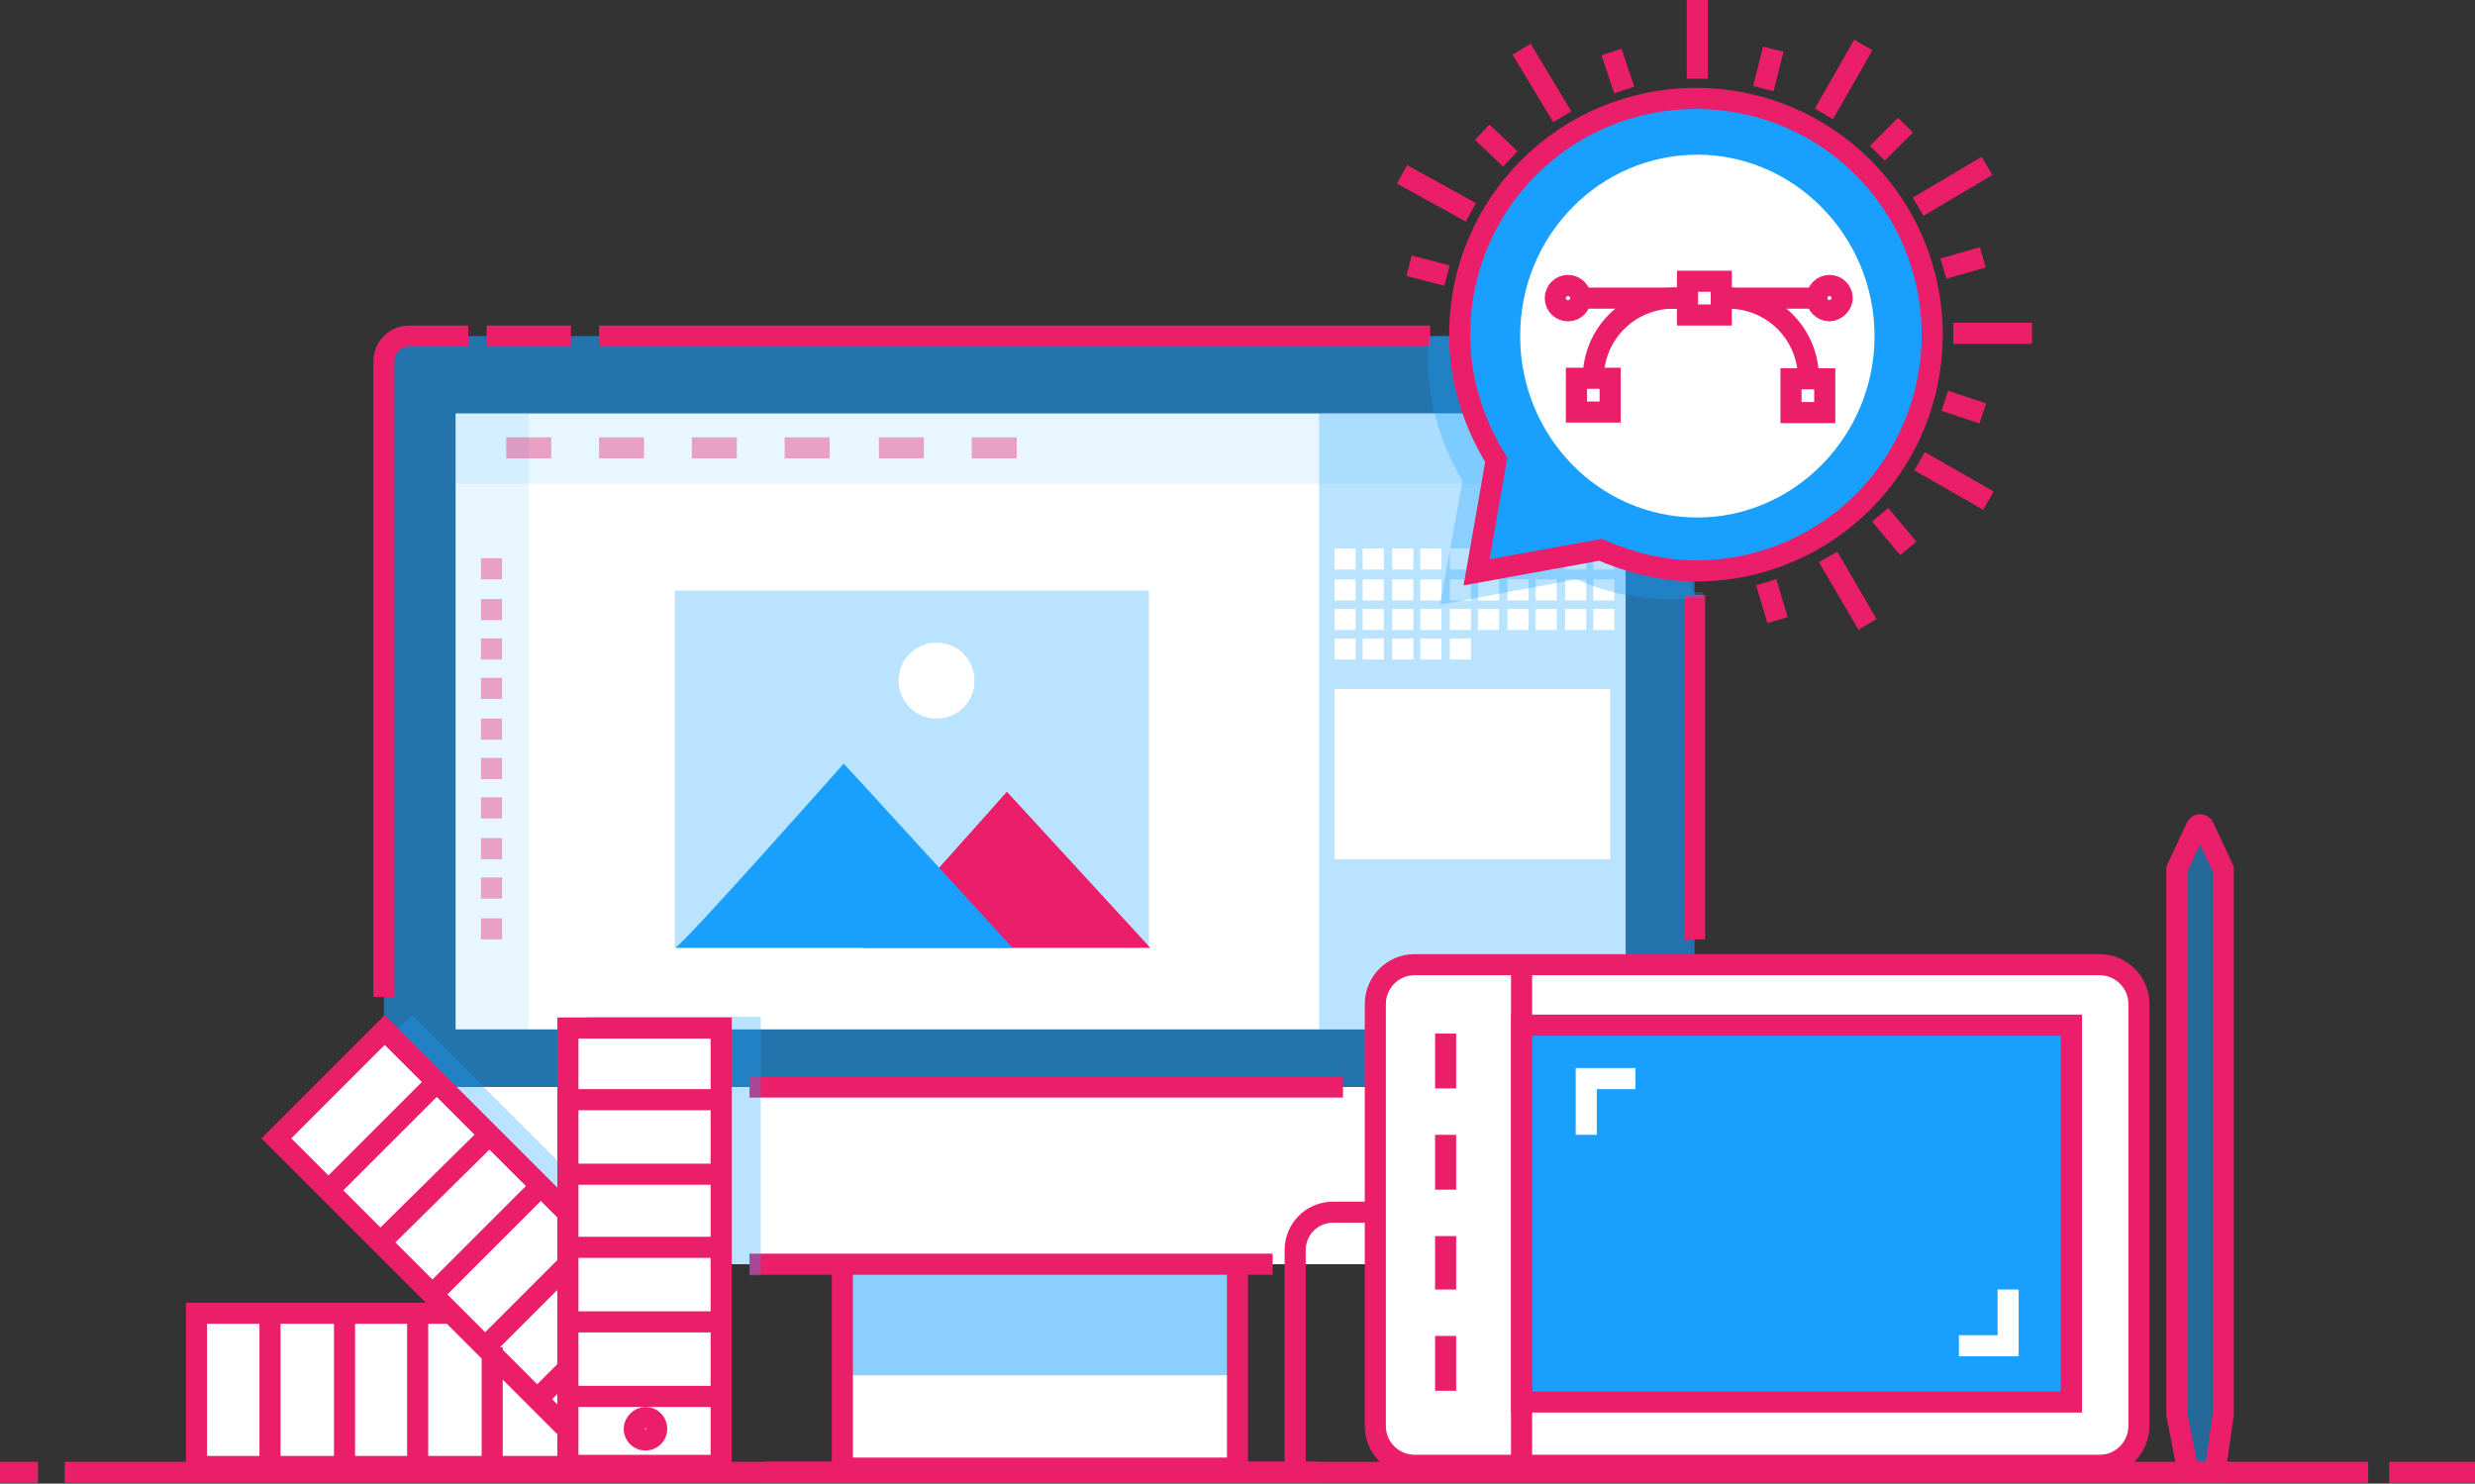 <?xml version="1.0" encoding="utf-8"?>
<!-- Generator: Adobe Illustrator 22.1.0, SVG Export Plug-In . SVG Version: 6.00 Build 0)  -->
<svg xmlns="http://www.w3.org/2000/svg" xmlns:xlink="http://www.w3.org/1999/xlink" x="0px" y="0px"
	 viewBox="0 0 176 105.5" style="enable-background:new 0 0 176 105.5;" xml:space="preserve">
<rect x="0" y="0" width="176" height="105.5" fill="#333333" stroke="none"/>
<style type="text/css">
	.graphic-design-0{fill:#19A0FF;}
	.graphic-design-1{fill:none;stroke:#EA1E69;}
	.graphic-design-2{fill:#FFFFFF;}
	.graphic-design-7{fill:#EA1E69;}
	.graphic-design-10{fill:none;stroke:#FFFFFF;}
</style>
<path id="graphicDesign_558_" class="graphic-design-0 fill-primary-lighter" opacity=".6" d="M120.5,79.4H27.3V25.9c0-1.1,0.9-2,2-2h89.2c1.1,0,2,0.9,2,2V79.4z"/>
<line id="graphicDesign_556_" class="graphic-design-1 fill-none stroke-primary" stroke-width="1.5" stroke-miterlimit="10" x1="34.6" y1="23.9" x2="40.6" y2="23.9"/>
<path id="graphicDesign_68_" class="graphic-design-1 fill-none stroke-primary" stroke-width="1.5" stroke-miterlimit="10" d="M27.3,70.9V25.7c0-1,0.8-1.8,1.8-1.8h4.2"/>
<line id="graphicDesign_66_" class="graphic-design-1 fill-none stroke-primary" stroke-width="1.5" stroke-miterlimit="10" x1="120.5" y1="42.3" x2="120.5" y2="66.8"/>
<line id="graphicDesign_63_" class="graphic-design-1 fill-none stroke-primary" stroke-width="1.5" stroke-miterlimit="10" x1="42.6" y1="23.9" x2="101.7" y2="23.9"/>
<rect id="graphicDesign_554_" x="32.4" y="29.4" class="graphic-design-2 fill-white" width="83.2" height="43.8"/>
<rect id="graphicDesign_553_" x="93.8" y="29.4" class="graphic-design-0 fill-primary-lighter" opacity=".3" width="21.8" height="43.8"/>
<rect id="graphicDesign_552_" x="94.9" y="49" class="graphic-design-2 fill-white" width="19.6" height="12.1"/>
<rect id="graphicDesign_551_" x="32.4" y="29.4" class="graphic-design-0 fill-primary-lighter" opacity=".1" width="5.2" height="43.8"/>
<rect id="graphicDesign_547_" x="32.4" y="29.4" class="graphic-design-0 fill-primary-lighter" opacity=".1" width="83.2" height="5"/>
<rect id="graphicDesign_546_" x="59.9" y="87.8" class="graphic-design-2 fill-white" width="28.1" height="16.6"/>
<rect id="graphicDesign_545_" x="59.9" y="89.5" class="graphic-design-0 fill-primary-lighter" opacity=".5" width="28.1" height="8.3"/>
<rect id="graphicDesign_544_" x="59.9" y="87.8" class="graphic-design-1 fill-none stroke-primary" stroke-width="1.5" stroke-miterlimit="10" width="28.1" height="16.6"/>
<path id="graphicDesign_543_" class="graphic-design-2 fill-white" d="M120.5,77.3H27.3v10.6c0,1.1,0.9,2,2,2h89.2c1.1,0,2-0.9,2-2V77.3z"/>
<line id="graphicDesign_70_" class="graphic-design-1 fill-none stroke-primary" stroke-width="1.5" stroke-miterlimit="10" x1="95.5" y1="77.3" x2="53.3" y2="77.3"/>
<line id="graphicDesign_69_" class="graphic-design-1 fill-none stroke-primary" stroke-width="1.5" stroke-miterlimit="10" x1="53.3" y1="89.9" x2="90.5" y2="89.9"/>
<line id="graphicDesign_541_" class="graphic-design-1 fill-none stroke-primary" stroke-width="1.5" stroke-miterlimit="10" x1="54.4" y1="104.7" x2="93.8" y2="104.7"/>
<rect id="graphicDesign_540_" x="34.2" y="39.7" class="graphic-design-7 fill-primary" opacity=".4" width="1.5" height="1.5"/>
<rect id="graphicDesign_539_" x="94.9" y="39" class="graphic-design-2 fill-white" width="1.5" height="1.5"/>
<rect id="graphicDesign_538_" x="96.9" y="39" class="graphic-design-2 fill-white" width="1.5" height="1.5"/>
<rect id="graphicDesign_537_" x="99" y="39" class="graphic-design-2 fill-white" width="1.5" height="1.5"/>
<rect id="graphicDesign_536_" x="101" y="39" class="graphic-design-2 fill-white" width="1.5" height="1.5"/>
<rect id="graphicDesign_535_" x="103.1" y="39" class="graphic-design-2 fill-white" width="1.5" height="1.5"/>
<rect id="graphicDesign_534_" x="105.1" y="39" class="graphic-design-2 fill-white" width="1.5" height="1.5"/>
<rect id="graphicDesign_533_" x="107.2" y="39" class="graphic-design-2 fill-white" width="1.5" height="1.5"/>
<rect id="graphicDesign_532_" x="109.2" y="39" class="graphic-design-2 fill-white" width="1.5" height="1.5"/>
<rect id="graphicDesign_531_" x="111.3" y="39" class="graphic-design-2 fill-white" width="1.5" height="1.5"/>
<rect id="graphicDesign_530_" x="113.3" y="39" class="graphic-design-2 fill-white" width="1.5" height="1.5"/>
<g id="graphicDesign_519_">
	<rect id="graphicDesign_529_" x="94.9" y="41.2" class="graphic-design-2 fill-white" width="1.5" height="1.5"/>
	<rect id="graphicDesign_528_" x="96.9" y="41.2" class="graphic-design-2 fill-white" width="1.5" height="1.5"/>
	<rect id="graphicDesign_527_" x="99" y="41.2" class="graphic-design-2 fill-white" width="1.5" height="1.5"/>
	<rect id="graphicDesign_526_" x="101" y="41.2" class="graphic-design-2 fill-white" width="1.5" height="1.5"/>
	<rect id="graphicDesign_525_" x="103.1" y="41.2" class="graphic-design-2 fill-white" width="1.5" height="1.5"/>
	<rect id="graphicDesign_524_" x="105.1" y="41.2" class="graphic-design-2 fill-white" width="1.5" height="1.5"/>
	<rect id="graphicDesign_523_" x="107.2" y="41.2" class="graphic-design-2 fill-white" width="1.5" height="1.5"/>
	<rect id="graphicDesign_522_" x="109.2" y="41.2" class="graphic-design-2 fill-white" width="1.5" height="1.5"/>
	<rect id="graphicDesign_521_" x="111.3" y="41.2" class="graphic-design-2 fill-white" width="1.5" height="1.5"/>
	<rect id="graphicDesign_520_" x="113.3" y="41.2" class="graphic-design-2 fill-white" width="1.5" height="1.5"/>
</g>
<g id="graphicDesign_501_">
	<rect id="graphicDesign_518_" x="94.9" y="43.3" class="graphic-design-2 fill-white" width="1.5" height="1.5"/>
	<rect id="graphicDesign_515_" x="96.9" y="43.3" class="graphic-design-2 fill-white" width="1.5" height="1.5"/>
	<rect id="graphicDesign_510_" x="99" y="43.3" class="graphic-design-2 fill-white" width="1.5" height="1.5"/>
	<rect id="graphicDesign_508_" x="101" y="43.3" class="graphic-design-2 fill-white" width="1.5" height="1.5"/>
	<rect id="graphicDesign_507_" x="103.1" y="43.3" class="graphic-design-2 fill-white" width="1.5" height="1.5"/>
	<rect id="graphicDesign_506_" x="105.1" y="43.3" class="graphic-design-2 fill-white" width="1.5" height="1.5"/>
	<rect id="graphicDesign_505_" x="107.2" y="43.3" class="graphic-design-2 fill-white" width="1.5" height="1.5"/>
	<rect id="graphicDesign_504_" x="109.2" y="43.3" class="graphic-design-2 fill-white" width="1.5" height="1.5"/>
	<rect id="graphicDesign_503_" x="111.3" y="43.3" class="graphic-design-2 fill-white" width="1.5" height="1.5"/>
	<rect id="graphicDesign_502_" x="113.3" y="43.3" class="graphic-design-2 fill-white" width="1.5" height="1.5"/>
</g>
<rect id="graphicDesign_500_" x="94.9" y="45.4" class="graphic-design-2 fill-white" width="1.5" height="1.5"/>
<rect id="graphicDesign_499_" x="96.9" y="45.4" class="graphic-design-2 fill-white" width="1.5" height="1.5"/>
<rect id="graphicDesign_498_" x="99" y="45.4" class="graphic-design-2 fill-white" width="1.5" height="1.5"/>
<rect id="graphicDesign_497_" x="101" y="45.4" class="graphic-design-2 fill-white" width="1.5" height="1.5"/>
<rect id="graphicDesign_496_" x="103.1" y="45.4" class="graphic-design-2 fill-white" width="1.5" height="1.5"/>
<rect id="graphicDesign_495_" x="36" y="31.1" class="graphic-design-7 fill-primary" opacity=".4" width="3.2" height="1.5"/>
<rect id="graphicDesign_494_" x="42.6" y="31.1" class="graphic-design-7 fill-primary" opacity=".4" width="3.2" height="1.5"/>
<rect id="graphicDesign_493_" x="49.2" y="31.1" class="graphic-design-7 fill-primary" opacity=".4" width="3.2" height="1.5"/>
<rect id="graphicDesign_492_" x="55.8" y="31.1" class="graphic-design-7 fill-primary" opacity=".4" width="3.2" height="1.5"/>
<rect id="graphicDesign_491_" x="62.5" y="31.1" class="graphic-design-7 fill-primary" opacity=".4" width="3.2" height="1.5"/>
<rect id="graphicDesign_490_" x="69.1" y="31.1" class="graphic-design-7 fill-primary" opacity=".4" width="3.2" height="1.5"/>
<rect id="graphicDesign_489_" x="34.2" y="42.6" class="graphic-design-7 fill-primary" opacity=".4" width="1.5" height="1.5"/>
<rect id="graphicDesign_488_" x="34.2" y="45.4" class="graphic-design-7 fill-primary" opacity=".4" width="1.5" height="1.5"/>
<rect id="graphicDesign_487_" x="34.2" y="48.2" class="graphic-design-7 fill-primary" opacity=".4" width="1.5" height="1.5"/>
<rect id="graphicDesign_486_" x="34.2" y="51.1" class="graphic-design-7 fill-primary" opacity=".4" width="1.5" height="1.5"/>
<rect id="graphicDesign_406_" x="34.2" y="53.9" class="graphic-design-7 fill-primary" opacity=".4" width="1.5" height="1.5"/>
<rect id="graphicDesign_331_" x="34.2" y="56.7" class="graphic-design-7 fill-primary" opacity=".4" width="1.5" height="1.5"/>
<rect id="graphicDesign_330_" x="34.2" y="59.6" class="graphic-design-7 fill-primary" opacity=".4" width="1.5" height="1.5"/>
<rect id="graphicDesign_328_" x="34.2" y="62.4" class="graphic-design-7 fill-primary" opacity=".4" width="1.5" height="1.5"/>
<rect id="graphicDesign_326_" x="34.2" y="65.3" class="graphic-design-7 fill-primary" opacity=".4" width="1.5" height="1.5"/>
<rect id="graphicDesign_294_" x="48" y="42" class="graphic-design-0 fill-primary-lighter" opacity=".3" width="33.7" height="25.4"/>
<path id="graphicDesign_662_" class="graphic-design-7 fill-primary" d="M61.4,67.4c0.4,0,10.2-11.1,10.2-11.1l10.2,11.1H61.4z"/>
<path id="graphicDesign_656_" class="graphic-design-0 fill-primary-lighter" d="M48,67.4c0.4,0,12-13.1,12-13.1l12,13.1H48z"/>
<path id="graphicDesign_655_" class="graphic-design-2 fill-white" d="M69.3,48.4c0,1.5-1.2,2.7-2.7,2.7c-1.5,0-2.7-1.2-2.7-2.7c0-1.5,1.2-2.7,2.7-2.7
	C68.1,45.7,69.3,46.9,69.3,48.4z"/>
<path id="graphicDesign_604_" class="graphic-design-2 fill-white" d="M150.1,104.1H99.8c-1.1,0-2-0.9-2-2V70.6c0-1.1,0.9-2,2-2h50.3c1.1,0,2,0.9,2,2v31.6
	C152.1,103.2,151.2,104.1,150.1,104.1z"/>
<path id="graphicDesign_555_" class="graphic-design-1 fill-none stroke-primary" stroke-width="1.5" stroke-miterlimit="10" d="M145.8,68.6h3.5c1.5,0,2.8,1.2,2.8,2.8v30c0,1.5-1.2,2.8-2.8,2.8h-48.7c-1.5,0-2.8-1.2-2.8-2.8
	v-30c0-1.5,1.2-2.8,2.8-2.8H145.8z"/>
<rect id="graphicDesign_601_" x="108.2" y="72.9" class="graphic-design-0 fill-primary-lighter" width="39.1" height="26.8"/>
<rect id="graphicDesign_600_" x="108.2" y="72.9" class="graphic-design-1 fill-none stroke-primary" stroke-width="1.5" stroke-miterlimit="10" width="39.1" height="26.8"/>
<line id="graphicDesign_599_" class="graphic-design-1 fill-none stroke-primary" stroke-width="1.5" stroke-miterlimit="10" x1="108.2" y1="68.3" x2="108.2" y2="104.1"/>
<line id="graphicDesign_598_" class="graphic-design-1 fill-none stroke-primary" stroke-width="1.5" stroke-miterlimit="10" x1="102.8" y1="73.5" x2="102.8" y2="77.4"/>
<line id="graphicDesign_597_" class="graphic-design-1 fill-none stroke-primary" stroke-width="1.5" stroke-miterlimit="10" x1="102.8" y1="80.7" x2="102.8" y2="84.6"/>
<line id="graphicDesign_596_" class="graphic-design-1 fill-none stroke-primary" stroke-width="1.5" stroke-miterlimit="10" x1="102.8" y1="87.9" x2="102.8" y2="91.7"/>
<line id="graphicDesign_594_" class="graphic-design-1 fill-none stroke-primary" stroke-width="1.5" stroke-miterlimit="10" x1="102.8" y1="95" x2="102.8" y2="98.9"/>
<polyline id="graphicDesign_593_" class="graphic-design-10 fill-none stroke-white" stroke-width="1.5" stroke-miterlimit="10" points="112.8,80.7 112.8,76.7 116.3,76.7 "/>
<polyline id="graphicDesign_591_" class="graphic-design-10 fill-none stroke-white" stroke-width="1.5" stroke-miterlimit="10" points="142.8,91.7 142.8,95.7 139.3,95.7 "/>
<path id="graphicDesign_590_" class="graphic-design-1 fill-none stroke-primary" stroke-width="1.5" stroke-miterlimit="10" d="M97.8,86.2h-3c-1.5,0-2.7,1.2-2.7,2.7v15.8"/>
<g id="graphicDesign_587_">
	<path id="graphicDesign_589_" class="graphic-design-0 fill-primary-lighter" opacity=".5" d="M157.5,104.7h-1.9l-0.8-4.1c0-0.1,0-0.2,0-0.3V61.8l1.7-3.5l1.7,3.5v38.5c0,0.1,0,0.2,0,0.3
		L157.5,104.7z"/>
	<path id="graphicDesign_588_" class="graphic-design-1 fill-none stroke-primary" stroke-width="1.5" stroke-miterlimit="10" d="M157.5,104.7h-1.9l-0.8-4.1c0-0.1,0-0.2,0-0.3V61.8l1.4-3c0.1-0.2,0.4-0.2,0.5,0l1.4,3v38.5
		c0,0.1,0,0.2,0,0.3L157.5,104.7z"/>
</g>
<polygon id="graphicDesign_76_" class="graphic-design-0 fill-primary-lighter" opacity=".3" points="54.1,90.7 54.1,72.3 41.7,72.3 41.7,84.6 29.3,72.2 27.3,74.1 27.3,77.3 27.3,79.4
	27.3,87.7 29.6,89.9 53.3,89.9 53.3,90.7 "/>
<rect id="graphicDesign_693_" x="24.1" y="83.2" transform="matrix(-1.836970e-16 1 -1 -1.836970e-16 128.27 69.285)" class="graphic-design-2 fill-white" width="10.9" height="31.1"/>
<rect id="graphicDesign_692_" x="11.1" y="96.1" transform="matrix(-1.836970e-16 1 -1 -1.836970e-16 115.34 82.215)" class="graphic-design-2 fill-white" opacity=".6" width="10.9" height="5.3"/>
<rect id="graphicDesign_691_" x="16.4" y="96.1" transform="matrix(-1.836970e-16 1 -1 -1.836970e-16 120.6 76.955)" class="graphic-design-2 fill-white" opacity=".4" width="10.9" height="5.3"/>
<rect id="graphicDesign_690_" x="21.6" y="96.1" transform="matrix(-1.836970e-16 1 -1 -1.836970e-16 125.861 71.694)" class="graphic-design-2 fill-white" opacity=".3" width="10.9" height="5.3"/>
<rect id="graphicDesign_689_" x="26.9" y="96.1" transform="matrix(-1.836970e-16 1 -1 -1.836970e-16 131.121 66.434)" class="graphic-design-2 fill-white" opacity=".2" width="10.9" height="5.3"/>
<rect id="graphicDesign_606_" x="32.2" y="96.1" transform="matrix(-1.836970e-16 1 -1 -1.836970e-16 136.382 61.173)" class="graphic-design-2 fill-white" opacity=".2" width="10.9" height="5.3"/>
<rect id="graphicDesign_605_" x="24.1" y="83.2" transform="matrix(-1.836970e-16 1 -1 -1.836970e-16 128.27 69.285)" class="graphic-design-1 fill-none stroke-primary" stroke-width="1.5" stroke-miterlimit="10" width="10.9" height="31.1"/>
<rect id="graphicDesign_678_" x="29" y="72.5" transform="matrix(-0.707 0.707 -0.707 -0.707 121.109 125.987)" class="graphic-design-2 fill-white" width="10.9" height="31.1"/>
<rect id="graphicDesign_677_" x="19.9" y="76.3" transform="matrix(-0.707 0.707 -0.707 -0.707 99.036 116.843)" class="graphic-design-2 fill-white" opacity=".6" width="10.9" height="5.3"/>
<rect id="graphicDesign_676_" x="23.6" y="80" transform="matrix(-0.707 0.707 -0.707 -0.707 108.016 120.563)" class="graphic-design-2 fill-white" opacity=".4" width="10.9" height="5.3"/>
<rect id="graphicDesign_675_" x="27.3" y="83.7" transform="matrix(-0.707 0.707 -0.707 -0.707 116.997 124.283)" class="graphic-design-2 fill-white" opacity=".3" width="10.9" height="5.3"/>
<rect id="graphicDesign_674_" x="31" y="87.5" transform="matrix(-0.707 0.707 -0.707 -0.707 125.977 128.003)" class="graphic-design-2 fill-white" opacity=".2" width="10.9" height="5.3"/>
<rect id="graphicDesign_673_" x="34.8" y="91.2" transform="matrix(-0.707 0.707 -0.707 -0.707 134.958 131.723)" class="graphic-design-2 fill-white" opacity=".1" width="10.9" height="5.3"/>
<rect id="graphicDesign_603_" x="29" y="72.5" transform="matrix(-0.707 0.707 -0.707 -0.707 121.109 125.987)" class="graphic-design-1 fill-none stroke-primary" stroke-width="1.5" stroke-miterlimit="10" width="10.9" height="31.1"/>
<rect id="graphicDesign_671_" x="40.5" y="73" transform="matrix(-1 -1.224647e-16 1.224647e-16 -1 91.784 177.164)" class="graphic-design-2 fill-white" width="10.9" height="31.1"/>
<rect id="graphicDesign_670_" x="40.5" y="73" transform="matrix(-1 -1.224647e-16 1.224647e-16 -1 91.784 151.304)" class="graphic-design-2 fill-white" opacity=".6" width="10.9" height="5.3"/>
<rect id="graphicDesign_669_" x="40.5" y="78.3" transform="matrix(-1 -1.224647e-16 1.224647e-16 -1 91.784 161.825)" class="graphic-design-2 fill-white" opacity=".4" width="10.9" height="5.3"/>
<rect id="graphicDesign_668_" x="40.5" y="83.5" transform="matrix(-1 -1.224647e-16 1.224647e-16 -1 91.784 172.346)" class="graphic-design-2 fill-white" opacity=".3" width="10.9" height="5.3"/>
<rect id="graphicDesign_667_" x="40.5" y="88.8" transform="matrix(-0.997 -7.873475e-02 7.873475e-02 -0.997 84.442 186.196)" class="graphic-design-2 fill-white" opacity=".2" width="10.9" height="5.3"/>
<rect id="graphicDesign_666_" x="40.5" y="94.1" transform="matrix(-1 -1.224647e-16 1.224647e-16 -1 91.784 193.388)" class="graphic-design-2 fill-white" opacity=".1" width="10.9" height="5.3"/>
<path id="graphicDesign_665_" class="graphic-design-1 fill-none stroke-primary" stroke-width="1.5" stroke-miterlimit="10" d="M45.1,101.6c0,0.4,0.3,0.8,0.8,0.8c0.4,0,0.8-0.3,0.8-0.8c0-0.4-0.3-0.8-0.8-0.8
	C45.5,100.8,45.1,101.2,45.1,101.6z"/>
<rect id="graphicDesign_649_" x="40.5" y="73.1" transform="matrix(-1 -1.224647e-16 1.224647e-16 -1 91.784 177.304)" class="graphic-design-1 fill-none stroke-primary" stroke-width="1.5" stroke-miterlimit="10" width="10.9" height="31.1"/>
<line id="graphicDesign_660_" class="graphic-design-1 fill-none stroke-primary" stroke-width="1.5" stroke-miterlimit="10" x1="51" y1="78.2" x2="40.5" y2="78.2"/>
<line id="graphicDesign_602_" class="graphic-design-1 fill-none stroke-primary" stroke-width="1.5" stroke-miterlimit="10" x1="51" y1="83.5" x2="40.5" y2="83.5"/>
<line id="graphicDesign_661_" class="graphic-design-1 fill-none stroke-primary" stroke-width="1.5" stroke-miterlimit="10" x1="51" y1="88.7" x2="40.5" y2="88.7"/>
<line id="graphicDesign_664_" class="graphic-design-1 fill-none stroke-primary" stroke-width="1.5" stroke-miterlimit="10" x1="51" y1="94" x2="40.5" y2="94"/>
<line id="graphicDesign_694_" class="graphic-design-1 fill-none stroke-primary" stroke-width="1.5" stroke-miterlimit="10" x1="30.8" y1="77.2" x2="23.4" y2="84.6"/>
<line id="graphicDesign_586_" class="graphic-design-1 fill-none stroke-primary" stroke-width="1.5" stroke-miterlimit="10" x1="34.8" y1="80.7" x2="27.3" y2="88.1"/>
<line id="graphicDesign_695_" class="graphic-design-1 fill-none stroke-primary" stroke-width="1.5" stroke-miterlimit="10" x1="38.7" y1="84.1" x2="31.2" y2="91.6"/>
<line id="graphicDesign_696_" class="graphic-design-1 fill-none stroke-primary" stroke-width="1.5" stroke-miterlimit="10" x1="40.3" y1="90" x2="34.5" y2="95.8"/>
<line id="graphicDesign_699_" class="graphic-design-1 fill-none stroke-primary" stroke-width="1.5" stroke-miterlimit="10" x1="35" y1="95.8" x2="35" y2="104.2"/>
<line id="graphicDesign_585_" class="graphic-design-1 fill-none stroke-primary" stroke-width="1.5" stroke-miterlimit="10" x1="29.7" y1="93.3" x2="29.7" y2="104.2"/>
<line id="graphicDesign_700_" class="graphic-design-1 fill-none stroke-primary" stroke-width="1.5" stroke-miterlimit="10" x1="24.5" y1="93.3" x2="24.5" y2="104.2"/>
<line id="graphicDesign_557_" class="graphic-design-1 fill-none stroke-primary" stroke-width="1.5" stroke-miterlimit="10" x1="19.2" y1="93.3" x2="19.2" y2="104.2"/>
<line id="graphicDesign_451_" class="graphic-design-1 fill-none stroke-primary" stroke-width="1.5" stroke-miterlimit="10" x1="40.5" y1="97.2" x2="38.2" y2="99.5"/>
<line id="graphicDesign_672_" class="graphic-design-1 fill-none stroke-primary" stroke-width="1.5" stroke-miterlimit="10" x1="51" y1="99.3" x2="40.5" y2="99.3"/>
<path id="graphicDesign_73_" class="graphic-design-0 fill-primary-lighter" opacity=".3" d="M120.5,25.9c0-1.1-0.9-2-2-2h-16.9c0,0.4-0.1,0.9-0.1,1.3c0,3.2,0.9,6.3,2.5,9l-1.6,8.8l9.7-1.8
	c2.2,1,4.5,1.4,6.9,1.4c0.7,0,1.4-0.1,2.1-0.1v-0.4h-0.8V25.9z"/>
<path id="graphicDesign_650_" class="graphic-design-0 fill-primary-lighter" d="M105,40.7l8.8-1.6c2.1,0.9,4.4,1.5,6.8,1.5c9.3,0,16.8-7.5,16.8-16.8c0-9.3-7.5-16.8-16.8-16.8
	c-9.3,0-16.8,7.5-16.8,16.8c0,3.3,1,6.3,2.6,8.9L105,40.7z"/>
<path id="graphicDesign_648_" class="graphic-design-1 fill-none stroke-primary" stroke-width="1.5" stroke-miterlimit="10" d="M105,40.7l8.8-1.6c2.1,0.9,4.4,1.5,6.8,1.5c9.3,0,16.8-7.5,16.8-16.8c0-9.3-7.5-16.8-16.8-16.8
	c-9.3,0-16.8,7.5-16.8,16.8c0,3.3,1,6.3,2.6,8.9L105,40.7z"/>
<path id="graphicDesign_646_" class="graphic-design-2 fill-white" d="M120.7,36.8c-7,0-12.6-5.8-12.6-12.9c0-7.2,5.7-12.9,12.6-12.9s12.6,5.8,12.6,12.9
	C133.3,31,127.6,36.8,120.7,36.8z"/>
<rect id="graphicDesign_635_" x="120" y="20" class="graphic-design-1 fill-none stroke-primary" stroke-width="1.5" stroke-miterlimit="10" width="2.4" height="2.4"/>
<rect id="graphicDesign_632_" x="112.1" y="26.9" class="graphic-design-1 fill-none stroke-primary" stroke-width="1.5" stroke-miterlimit="10" width="2.4" height="2.4"/>
<path id="graphicDesign_627_" class="graphic-design-1 fill-none stroke-primary" stroke-width="1.5" stroke-miterlimit="10" d="M113.3,26.9L113.3,26.9c0-3.2,2.6-5.7,5.7-5.7h0.9"/>
<rect id="graphicDesign_637_" x="127.4" y="26.9" transform="matrix(-1 -1.224647e-16 1.224647e-16 -1 257.16 56.238)" class="graphic-design-1 fill-none stroke-primary" stroke-width="1.5" stroke-miterlimit="10" width="2.4" height="2.4"/>
<path id="graphicDesign_636_" class="graphic-design-1 fill-none stroke-primary" stroke-width="1.5" stroke-miterlimit="10" d="M128.6,26.9L128.6,26.9c0-3.2-2.6-5.7-5.7-5.7h-0.9"/>
<line id="graphicDesign_616_" class="graphic-design-1 fill-none stroke-primary" stroke-width="1.5" stroke-miterlimit="10" x1="122" y1="21.2" x2="129.5" y2="21.2"/>
<line id="graphicDesign_615_" class="graphic-design-1 fill-none stroke-primary" stroke-width="1.5" stroke-miterlimit="10" x1="112.1" y1="21.2" x2="119.8" y2="21.2"/>
<path id="graphicDesign_614_" class="graphic-design-1 fill-none stroke-primary" stroke-width="1.5" stroke-miterlimit="10" d="M131,21.2c0-0.5-0.4-0.9-0.9-0.9c-0.5,0-0.9,0.4-0.9,0.9c0,0.5,0.4,0.9,0.9,0.9
	C130.5,22.1,131,21.7,131,21.2z"/>
<path id="graphicDesign_613_" class="graphic-design-1 fill-none stroke-primary" stroke-width="1.5" stroke-miterlimit="10" d="M112.4,21.2c0-0.5-0.4-0.9-0.9-0.9c-0.5,0-0.9,0.4-0.9,0.9c0,0.5,0.4,0.9,0.9,0.9
	C112,22.1,112.4,21.7,112.4,21.2z"/>
<line id="graphicDesign_639_" class="graphic-design-1 fill-none stroke-primary" stroke-width="1.5" stroke-miterlimit="10" x1="120.7" y1="0" x2="120.7" y2="5.6"/>
<line id="graphicDesign_638_" class="graphic-design-1 fill-none stroke-primary" stroke-width="1.5" stroke-miterlimit="10" x1="126.1" y1="3.5" x2="125.4" y2="6.3"/>
<line id="graphicDesign_640_" class="graphic-design-1 fill-none stroke-primary" stroke-width="1.5" stroke-miterlimit="10" x1="132.5" y1="3.2" x2="129.7" y2="8.1"/>
<line id="graphicDesign_641_" class="graphic-design-1 fill-none stroke-primary" stroke-width="1.5" stroke-miterlimit="10" x1="135.5" y1="8.9" x2="133.5" y2="10.9"/>
<line id="graphicDesign_642_" class="graphic-design-1 fill-none stroke-primary" stroke-width="1.5" stroke-miterlimit="10" x1="141.3" y1="11.8" x2="136.4" y2="14.7"/>
<line id="graphicDesign_643_" class="graphic-design-1 fill-none stroke-primary" stroke-width="1.5" stroke-miterlimit="10" x1="141" y1="18.3" x2="138.2" y2="19.1"/>
<line id="graphicDesign_645_" class="graphic-design-1 fill-none stroke-primary" stroke-width="1.5" stroke-miterlimit="10" x1="144.5" y1="23.7" x2="138.9" y2="23.7"/>
<line id="graphicDesign_651_" class="graphic-design-1 fill-none stroke-primary" stroke-width="1.5" stroke-miterlimit="10" x1="141" y1="29.4" x2="138.3" y2="28.5"/>
<line id="graphicDesign_652_" class="graphic-design-1 fill-none stroke-primary" stroke-width="1.5" stroke-miterlimit="10" x1="141.4" y1="35.6" x2="136.5" y2="32.8"/>
<line id="graphicDesign_653_" class="graphic-design-1 fill-none stroke-primary" stroke-width="1.5" stroke-miterlimit="10" x1="135.7" y1="39" x2="133.7" y2="36.6"/>
<line id="graphicDesign_654_" class="graphic-design-1 fill-none stroke-primary" stroke-width="1.5" stroke-miterlimit="10" x1="132.8" y1="44.4" x2="130" y2="39.6"/>
<line id="graphicDesign_663_" class="graphic-design-1 fill-none stroke-primary" stroke-width="1.5" stroke-miterlimit="10" x1="126.4" y1="44.1" x2="125.6" y2="41.4"/>
<line id="graphicDesign_709_" class="graphic-design-1 fill-none stroke-primary" stroke-width="1.5" stroke-miterlimit="10" x1="100.2" y1="18.9" x2="102.9" y2="19.6"/>
<line id="graphicDesign_711_" class="graphic-design-1 fill-none stroke-primary" stroke-width="1.5" stroke-miterlimit="10" x1="99.7" y1="12.4" x2="104.6" y2="15.1"/>
<line id="graphicDesign_713_" class="graphic-design-1 fill-none stroke-primary" stroke-width="1.5" stroke-miterlimit="10" x1="105.4" y1="9.4" x2="107.4" y2="11.3"/>
<line id="graphicDesign_716_" class="graphic-design-1 fill-none stroke-primary" stroke-width="1.5" stroke-miterlimit="10" x1="108.2" y1="3.5" x2="111.1" y2="8.3"/>
<line id="graphicDesign_717_" class="graphic-design-1 fill-none stroke-primary" stroke-width="1.5" stroke-miterlimit="10" x1="114.6" y1="3.7" x2="115.5" y2="6.4"/>
<g id="graphicDesign_43_">
	<line id="graphicDesign_75_" class="graphic-design-1 fill-none stroke-primary" stroke-width="1.5" stroke-miterlimit="10" x1="0" y1="104.7" x2="2.7" y2="104.7"/>
	<line id="graphicDesign_90_" class="graphic-design-1 fill-none stroke-primary" stroke-width="1.5" stroke-miterlimit="10" x1="169.9" y1="104.7" x2="176" y2="104.7"/>
	<line id="graphicDesign_293_" class="graphic-design-1 fill-none stroke-primary" stroke-width="1.5" stroke-miterlimit="10" x1="4.6" y1="104.7" x2="168.4" y2="104.7"/>
</g>
<g>
</g>
<g>
</g>
<g>
</g>
<g>
</g>
<g>
</g>
</svg>
